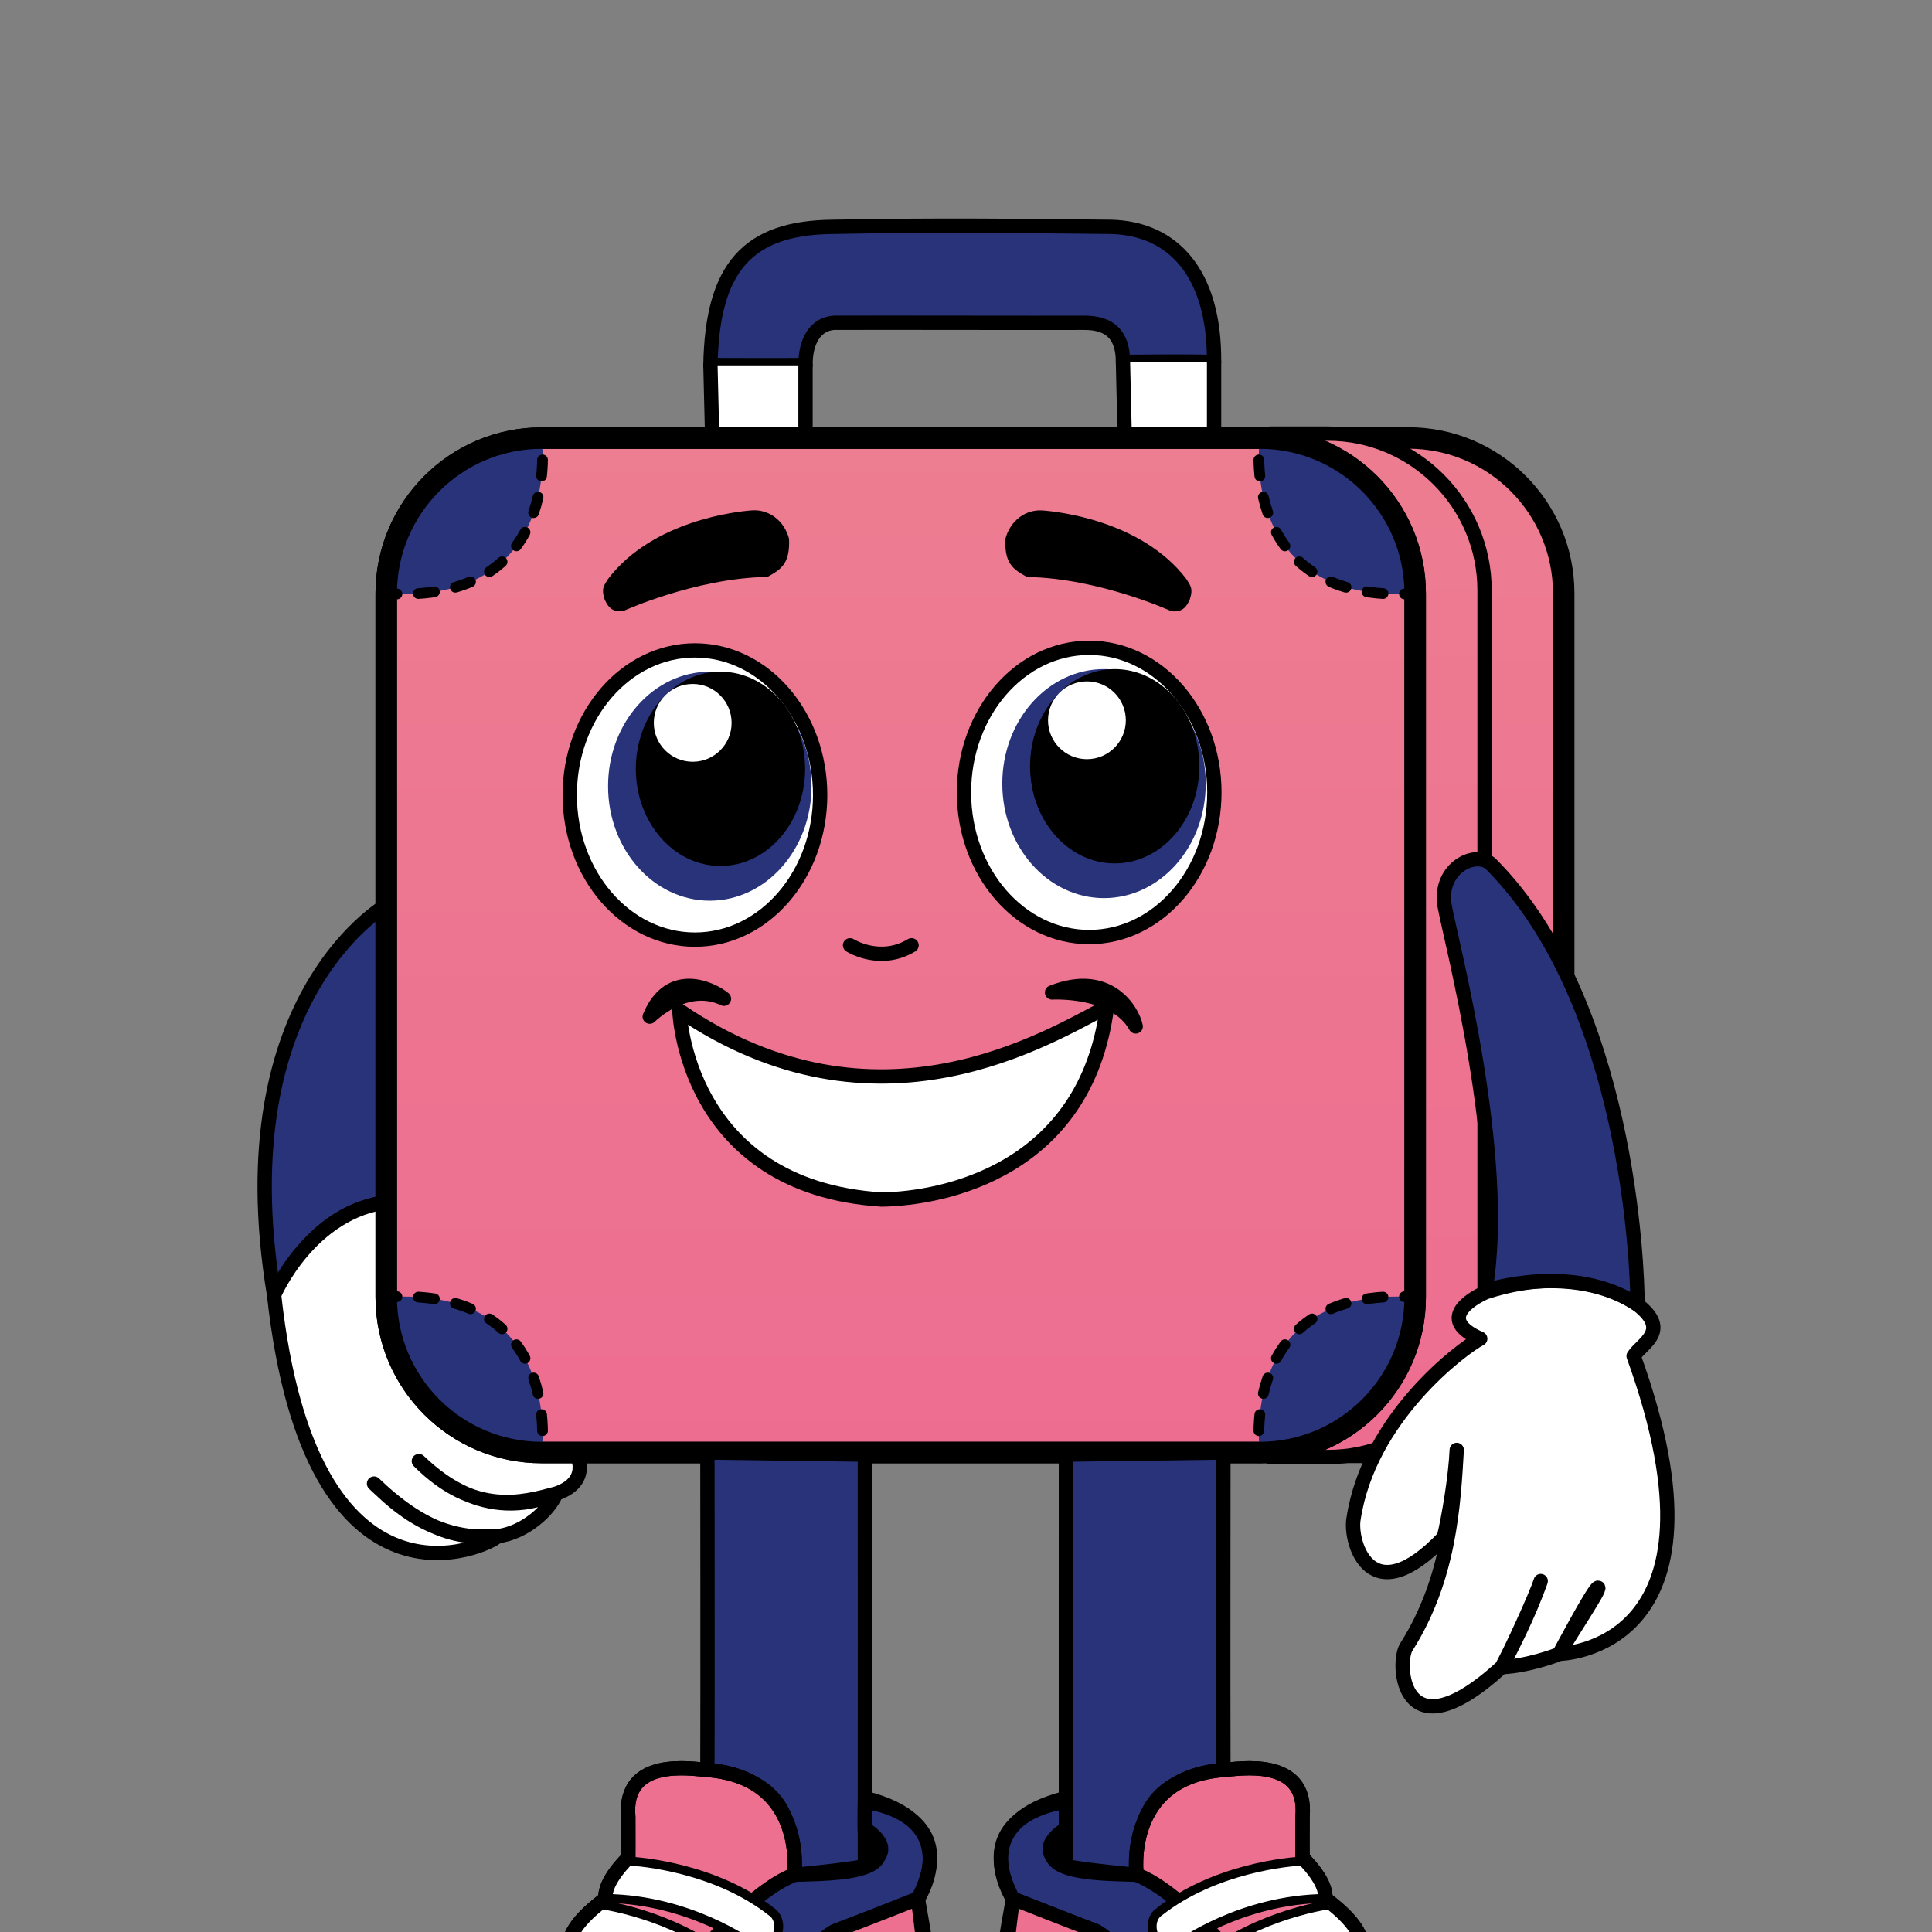 <?xml version="1.0" encoding="UTF-8" standalone="no"?><!DOCTYPE svg PUBLIC "-//W3C//DTD SVG 1.1//EN" "http://www.w3.org/Graphics/SVG/1.1/DTD/svg11.dtd"><svg width="100%" height="100%" viewBox="0 0 2250 2250" version="1.1" xmlns="http://www.w3.org/2000/svg" xmlns:xlink="http://www.w3.org/1999/xlink" xml:space="preserve" xmlns:serif="http://www.serif.com/" style="fill-rule:evenodd;clip-rule:evenodd;stroke-linecap:round;stroke-linejoin:round;stroke-miterlimit:1.5;"><rect x="0" y="0" width="2250" height="2250" fill="#808080" stroke="none"/><rect id="Artboard1" x="0" y="0" width="2250" height="2250" style="fill:none;"/><clipPath id="_clip1"><rect id="Artboard11" serif:id="Artboard1" x="0" y="0" width="2250" height="2250"/></clipPath><g clip-path="url(#_clip1)"><path d="M1466.75,510.057l173.377,0c99.875,0 180.961,81.086 180.961,180.961l-0,819.444c-0,99.875 -81.086,180.96 -180.961,180.96l-173.377,0c3.081,-214.148 1.022,-928.094 0,-1181.37Z" style="fill:url(#_Linear2);stroke:#000;stroke-width:25px;"/><path d="M1479.13,504.973l67.203,0c100.763,0 182.57,81.807 182.57,182.57l0,826.732c0,100.763 -81.807,182.57 -182.57,182.57l-67.203,-0" style="fill:url(#_Linear3);stroke:#000;stroke-width:16.67px;"/><path d="M454.186,1051.36c-0,0 -193.37,104.019 -134.987,456.777c18.448,-28.845 51.355,-99.001 135.248,-108.694c2.106,-38.774 -0.261,-348.083 -0.261,-348.083Z" style="fill:#28337a;stroke:#000;stroke-width:16.67px;"/><path d="M1907.08,1519.34c-0,0 -64.413,-51.214 -176.949,-14.391c-18.599,8.424 -56.44,31.97 -6.266,54.094c-21.729,11.457 -129.596,92.018 -147.498,209.57c-4.938,26.808 19.402,112.158 105.161,21.621c5.921,-23.869 13.74,-72.019 14.975,-101.649c-3.704,63.788 -8.195,149.631 -58.593,229.382c-12.218,18.129 -6.133,130.657 111.056,23.487c10.689,-20.764 31.09,-59.698 45.338,-100.18c-5.178,16.453 -35.262,82.095 -45.338,100.18c28.104,-0.67 65.613,-14.066 66.953,-15.406c10.717,-20.094 49.457,-77.028 45.158,-77.028c-4.299,-0 -45.158,77.028 -45.158,77.028c-0,0 211.041,-2.464 86.576,-346.805c9.498,-14.793 43.802,-29.417 4.585,-59.903Z" style="fill:#fff;stroke:#000;stroke-width:16.67px;"/><path d="M1729.81,1503.02c0,-0 101.618,-33.69 177.276,16.318c-0,-45.676 -11.602,-353.914 -171.076,-513.388c-17.616,-15.663 -60.455,4.591 -53.776,48.213c7.418,41.723 74.696,292.974 47.576,448.857Z" style="fill:#28337a;stroke:#000;stroke-width:16.67px;"/><path d="M319.199,1508.13c-0,-0 41.707,-98.585 135.248,-108.694c-1.412,49.053 -4.663,108.694 -4.663,108.694c-0,-0 58.05,181.45 219.909,183.463c6.428,7.856 14.42,35.708 -22.042,47.862c-38.332,10.284 -95.362,26.646 -159.872,-37.864c15.894,14.491 75.484,73.859 159.872,37.864c-8.169,20.101 -37.151,45.812 -68.004,49.551c-24.308,0 -70.301,9.817 -144.069,-61.237c13.647,11.686 63.198,69.184 144.069,61.237c-8.882,10.752 -217.259,112.201 -260.448,-280.876Z" style="fill:#fff;stroke:#000;stroke-width:16.67px;"/><path d="M827.355,425.548c2.017,-114.53 43.831,-160.163 141.744,-161.339c121.469,-2.409 215.444,-1.138 325.141,0c71.792,1.927 120.336,53.634 119.671,157.221c-44.85,-0.824 -80.617,-0.067 -106.128,-0c-0.037,-29.2 -13.014,-45.779 -45.643,-45.509c-39.56,0.269 -242.323,-0.282 -290.766,-0c-21.175,1.225 -33.502,20.725 -33.271,49.233c-26.333,0.288 -110.741,0 -110.741,0" style="fill:#28337a;stroke:#000;stroke-width:16.67px;"/><path d="M1413.91,421.474l-0,89.329l-104.026,0l-2.102,-89.329" style="fill:#fff;stroke:#000;stroke-width:16.67px;"/><path d="M938.103,425.548l0,89.801l-108.555,0l-2.193,-89.801" style="fill:#fff;stroke:#000;stroke-width:16.67px;"/><path d="M630.745,510.227l836.415,0c99.875,0 180.961,81.086 180.961,180.962l0,819.447c0,99.876 -81.086,180.962 -180.961,180.962l-836.415,-0c-99.875,-0 -180.961,-81.086 -180.961,-180.962l-0,-819.447c-0,-99.876 81.086,-180.962 180.961,-180.962Z" style="fill:url(#_Linear4);stroke:#000;stroke-width:25px;"/><g><path d="M1648.12,691.189c-207.833,13.192 -180.961,-180.962 -180.961,-180.962c99.875,0 178.342,71.56 180.961,180.962Z" style="fill:#28337a;stroke:#000;stroke-width:12.5px;stroke-dasharray:12.5,25,6.25,0,0,0;"/><path d="M1648.12,1510.64c-207.833,-13.192 -180.961,180.962 -180.961,180.962c99.875,-0 178.342,-71.56 180.961,-180.962Z" style="fill:#28337a;stroke:#000;stroke-width:12.5px;stroke-dasharray:12.5,25,6.25,0,0,0;"/><path d="M449.784,1510.64c207.833,-13.192 180.961,180.962 180.961,180.962c-99.875,-0 -178.342,-71.56 -180.961,-180.962Z" style="fill:#28337a;stroke:#000;stroke-width:12.5px;stroke-dasharray:12.5,25,6.25,0,0,0;"/><path d="M449.784,691.189c207.833,13.192 180.961,-180.962 180.961,-180.962c-99.875,0 -178.342,71.56 -180.961,180.962Z" style="fill:#28337a;stroke:#000;stroke-width:12.5px;stroke-dasharray:12.5,25,6.25,0,0,0;"/><path d="M630.745,510.227l836.415,0c99.875,0 180.961,81.086 180.961,180.962l0,819.447c0,99.876 -81.086,180.962 -180.961,180.962l-836.415,-0c-99.875,-0 -180.961,-81.086 -180.961,-180.962l-0,-819.447c-0,-99.876 81.086,-180.962 180.961,-180.962Z" style="fill:none;stroke:#000;stroke-width:25px;"/></g><path d="M989.946,1100.91c0,-0 34.641,22.234 71.644,-0" style="fill:none;stroke:#000;stroke-width:16.67px;"/><g><path d="M823.832,1691.6c-0,-0 0.353,285.383 -0,369.702c63.053,9.926 100.929,29.622 101.131,122.134c22.623,1.934 77.52,-7.974 82.278,-10.086c0.111,-43.929 -0,-479.282 -0,-479.282l-183.409,-2.468Z" style="fill:#28337a;stroke:#000;stroke-width:16.67px;"/><path d="M556.836,2353.05c0,0 72.762,-18.132 152.243,68.491c139.567,-219.571 215.884,-238.104 215.884,-238.104c0,0 15.051,-113 -101.131,-122.134c-16.765,-0.994 -98.356,-16.092 -92.136,54.51c0.137,16.472 0,47.819 0,47.819c0,0 -28.711,26.971 -26.448,47.337c-6.336,5.431 -38.65,27.922 -42.271,51.434c-10.862,6.134 -32.224,13.013 -43.447,39.081c-14.483,6.155 -47.306,17.17 -62.694,51.566Z" style="fill:#ed7091;stroke:#000;stroke-width:16.67px;"/><path d="M709.079,2421.54c-0,0 122.674,-200.01 215.884,-238.104c25.343,-1.792 141.047,2.764 82.172,-50.771c-0.289,-15.149 0.155,-34.197 0.155,-34.197c0,-0 114.938,11.869 61.727,112.79c-20.409,7.991 -57.622,22.831 -96.953,37.789c-10.134,5.751 -15.513,11.328 -21.605,20.244c-5.452,9.969 -120.581,136.571 -126.627,145.912c-6.046,8.375 -6.093,21.581 -0,38.492c4.08,18.118 17.515,58.722 17.515,58.722l-86.766,30.74c0,0 -16.445,-89.895 -45.502,-121.617Z" style="fill:#28337a;stroke:#000;stroke-width:16.67px;"/><path d="M841.347,2512.41c13.674,-7.564 81.765,-44.03 124.931,-69.867c40.615,-13.366 91.902,-41.135 123.298,-63.559c-7.709,-60.332 -18.078,-150.85 -20.559,-167.733c-20.409,7.991 -57.622,22.831 -96.953,37.789c-10.134,5.751 -15.513,11.328 -21.605,20.244c-5.452,9.969 -120.581,136.571 -126.627,145.912c-6.046,8.375 -6.093,21.581 -0,38.492c4.08,18.118 2.99,73.084 17.515,58.722Z" style="fill:#ed7091;stroke:#000;stroke-width:16.67px;"/><path d="M874.837,2264.49c-0,-0 -71.152,-52.531 -169.589,-53.525c3.63,-16.265 4.433,-29.526 24.927,-43.59c16.877,0.402 104.023,8.439 168.343,59.07c18.452,12.194 4.402,52.474 -23.681,38.045Z" style="fill:#fff;stroke:#000;stroke-width:10.42px;"/><path d="M830.989,2326.4c0,-0 -66.487,-58.322 -164.492,-67.583c4.983,-15.902 6.898,-29.049 28.501,-41.342c16.783,1.819 102.945,17.148 162.785,73.004c17.363,13.701 -0.022,52.658 -26.794,35.921Z" style="fill:#fff;stroke:#000;stroke-width:10.42px;"/><path d="M924.963,2183.43c0,0 15.051,-113 -101.131,-122.134c-16.765,-0.994 -98.356,-16.092 -92.136,54.51c0.137,16.472 0,47.819 0,47.819c0,0 -28.711,26.971 -26.448,47.337c-6.336,5.431 -38.65,27.922 -42.271,51.434c-10.862,6.134 -32.224,13.013 -43.447,39.081c-14.483,6.155 -47.306,17.17 -62.694,51.566c-18.556,8.599 -126.889,28.921 -121.176,224.728c16.576,22.016 197.091,178.211 536.979,-51.477c0.272,17.239 -0,25.431 -0,25.431l96.495,-47.441c0,-0 54.639,5.616 -0.173,-292.612c13.981,-23.06 41.154,-92.219 -61.671,-117.677c-0.003,23.481 0,35.839 0,35.839c0,0 42.516,24.195 0,43.474c-25.214,4.944 -82.327,10.122 -82.327,10.122Z" style="fill:none;stroke:#000;stroke-width:16.67px;"/></g><g><path d="M1424.78,1691.6c-0,-0 -0.354,285.383 -0,369.702c-63.054,9.926 -100.929,29.622 -101.131,122.134c-22.623,1.934 -77.52,-7.974 -82.278,-10.086c-0.111,-43.929 0,-479.282 0,-479.282l183.409,-2.468Z" style="fill:#28337a;stroke:#000;stroke-width:16.67px;"/><path d="M1691.78,2353.05c-0,0 -72.762,-18.132 -152.243,68.491c-139.567,-219.571 -215.884,-238.104 -215.884,-238.104c-0,0 -15.051,-113 101.131,-122.134c16.764,-0.994 98.356,-16.092 92.136,54.51c-0.138,16.472 -0,47.819 -0,47.819c-0,0 28.711,26.971 26.448,47.337c6.336,5.431 38.65,27.922 42.271,51.434c10.861,6.134 32.223,13.013 43.447,39.081c14.483,6.155 47.306,17.17 62.694,51.566Z" style="fill:#ed7091;stroke:#000;stroke-width:16.67px;"/><path d="M1539.54,2421.54c-0,0 -122.674,-200.01 -215.884,-238.104c-25.344,-1.792 -141.047,2.764 -82.172,-50.771c0.289,-15.149 -0.156,-34.197 -0.156,-34.197c0,-0 -114.937,11.869 -61.726,112.79c20.409,7.991 57.621,22.831 96.953,37.789c10.133,5.751 15.513,11.328 21.604,20.244c5.453,9.969 120.582,136.571 126.628,145.912c6.046,8.375 6.093,21.581 -0,38.492c-4.08,18.118 -17.515,58.722 -17.515,58.722l86.765,30.74c0,0 16.445,-89.895 45.503,-121.617Z" style="fill:#28337a;stroke:#000;stroke-width:16.67px;"/><path d="M1407.27,2512.41c-13.674,-7.564 -81.765,-44.03 -124.932,-69.867c-40.614,-13.366 -91.901,-41.135 -123.297,-63.559c7.708,-60.332 18.077,-150.85 20.559,-167.733c20.409,7.991 57.621,22.831 96.953,37.789c10.133,5.751 15.513,11.328 21.604,20.244c5.453,9.969 120.582,136.571 126.628,145.912c6.046,8.375 6.093,21.581 -0,38.492c-4.08,18.118 -2.99,73.084 -17.515,58.722Z" style="fill:#ed7091;stroke:#000;stroke-width:16.67px;"/><path d="M1373.78,2264.49c0,-0 71.152,-52.531 169.589,-53.525c-3.63,-16.265 -4.434,-29.526 -24.927,-43.59c-16.878,0.402 -104.023,8.439 -168.344,59.07c-18.452,12.194 -4.401,52.474 23.682,38.045Z" style="fill:#fff;stroke:#000;stroke-width:10.42px;"/><path d="M1417.62,2326.4c-0,-0 66.487,-58.322 164.492,-67.583c-4.983,-15.902 -6.898,-29.049 -28.501,-41.342c-16.784,1.819 -102.946,17.148 -162.786,73.004c-17.362,13.701 0.023,52.658 26.795,35.921Z" style="fill:#fff;stroke:#000;stroke-width:10.42px;"/><path d="M1323.65,2183.43c-0,0 -15.051,-113 101.131,-122.134c16.764,-0.994 98.356,-16.092 92.136,54.51c-0.138,16.472 -0,47.819 -0,47.819c-0,0 28.711,26.971 26.448,47.337c6.336,5.431 38.65,27.922 42.271,51.434c10.861,6.134 32.223,13.013 43.447,39.081c14.483,6.155 47.306,17.17 62.694,51.566c18.555,8.599 126.889,28.921 121.175,224.728c-16.575,22.016 -197.091,178.211 -536.978,-51.477c-0.273,17.239 -0,25.431 -0,25.431l-96.496,-47.441c0,-0 -54.638,5.616 0.173,-292.612c-13.98,-23.06 -41.154,-92.219 61.671,-117.677c0.004,23.481 0,35.839 0,35.839c0,0 -42.516,24.195 0,43.474c25.215,4.944 82.328,10.122 82.328,10.122Z" style="fill:none;stroke:#000;stroke-width:16.67px;"/></g><path d="M791.171,1176.77c0,0 6.175,205.806 235.648,220.212c71.003,-1.029 237.705,-32.929 262.402,-224.328c-66.887,33.958 -267.547,161.557 -498.05,4.116Z" style="fill:#fff;stroke:#000;stroke-width:16.67px;"/><path d="M1225.2,1155.82c0,-0 73.189,-4.319 97.435,39.55c-3.352,-17.18 -30.532,-65.893 -97.435,-39.55Z" style="fill:none;stroke:#000;stroke-width:16.67px;"/><path d="M756.659,1183.98c-0,-0 41.967,-42.212 86.467,-20.837c-13.659,-11.631 -63.232,-35.23 -86.467,20.837Z" style="fill:none;stroke:#000;stroke-width:16.67px;"/><g><ellipse cx="1268.44" cy="922.87" rx="145.81" ry="168.416" style="fill:#fff;stroke:#000;stroke-width:16.67px;"/><ellipse cx="1285.73" cy="912.593" rx="118.467" ry="133.356" style="fill:#28337a;"/><ellipse cx="1298.16" cy="892.388" rx="98.569" ry="113.15"/><circle cx="1265.82" cy="838.838" r="45.304" style="fill:#fff;"/></g><g><ellipse cx="809.328" cy="925.873" rx="145.81" ry="168.416" style="fill:#fff;stroke:#000;stroke-width:16.67px;"/><ellipse cx="826.623" cy="915.595" rx="118.467" ry="133.356" style="fill:#28337a;"/><ellipse cx="839.048" cy="895.39" rx="98.569" ry="113.15"/><circle cx="806.71" cy="841.84" r="45.304" style="fill:#fff;"/></g><path d="M725.852,711.617c-0,0 83.854,-38.418 167.969,-39.775c15.924,-8.933 26.251,-15.232 25.11,-44.327c-5.759,-21.937 -24.232,-34.446 -42.936,-33.156c-15.933,1.059 -115.477,11.138 -167.839,79.858c-4.333,7.389 -8.505,10.613 -3.865,24.233c2.522,4.944 6.6,15.439 21.561,13.167Z"/><path d="M1363.93,711.708c-0,0 -83.855,-38.418 -167.97,-39.775c-15.923,-8.933 -26.251,-15.233 -25.11,-44.328c5.759,-21.936 24.232,-34.445 42.936,-33.155c15.933,1.059 115.478,11.138 167.84,79.858c4.332,7.389 8.505,10.613 3.864,24.233c-2.522,4.943 -6.599,15.439 -21.56,13.167Z"/></g><defs><linearGradient id="_Linear2" x1="0" y1="0" x2="1" y2="0" gradientUnits="userSpaceOnUse" gradientTransform="matrix(7.23378e-14,-1181.37,1198.34,7.3377e-14,1221.92,1691.42)"><stop offset="0" style="stop-color:#ed6d91;stop-opacity:1"/><stop offset="1" style="stop-color:#ed7d91;stop-opacity:1"/></linearGradient><linearGradient id="_Linear3" x1="0" y1="0" x2="1" y2="0" gradientUnits="userSpaceOnUse" gradientTransform="matrix(7.29811e-14,-1191.87,1198.34,7.3377e-14,1129.73,1696.84)"><stop offset="0" style="stop-color:#ed6d91;stop-opacity:1"/><stop offset="1" style="stop-color:#ed7d91;stop-opacity:1"/></linearGradient><linearGradient id="_Linear4" x1="0" y1="0" x2="1" y2="0" gradientUnits="userSpaceOnUse" gradientTransform="matrix(7.23381e-14,-1181.37,1198.34,7.3377e-14,1048.95,1691.6)"><stop offset="0" style="stop-color:#ed6d91;stop-opacity:1"/><stop offset="1" style="stop-color:#ed7d91;stop-opacity:1"/></linearGradient></defs></svg>